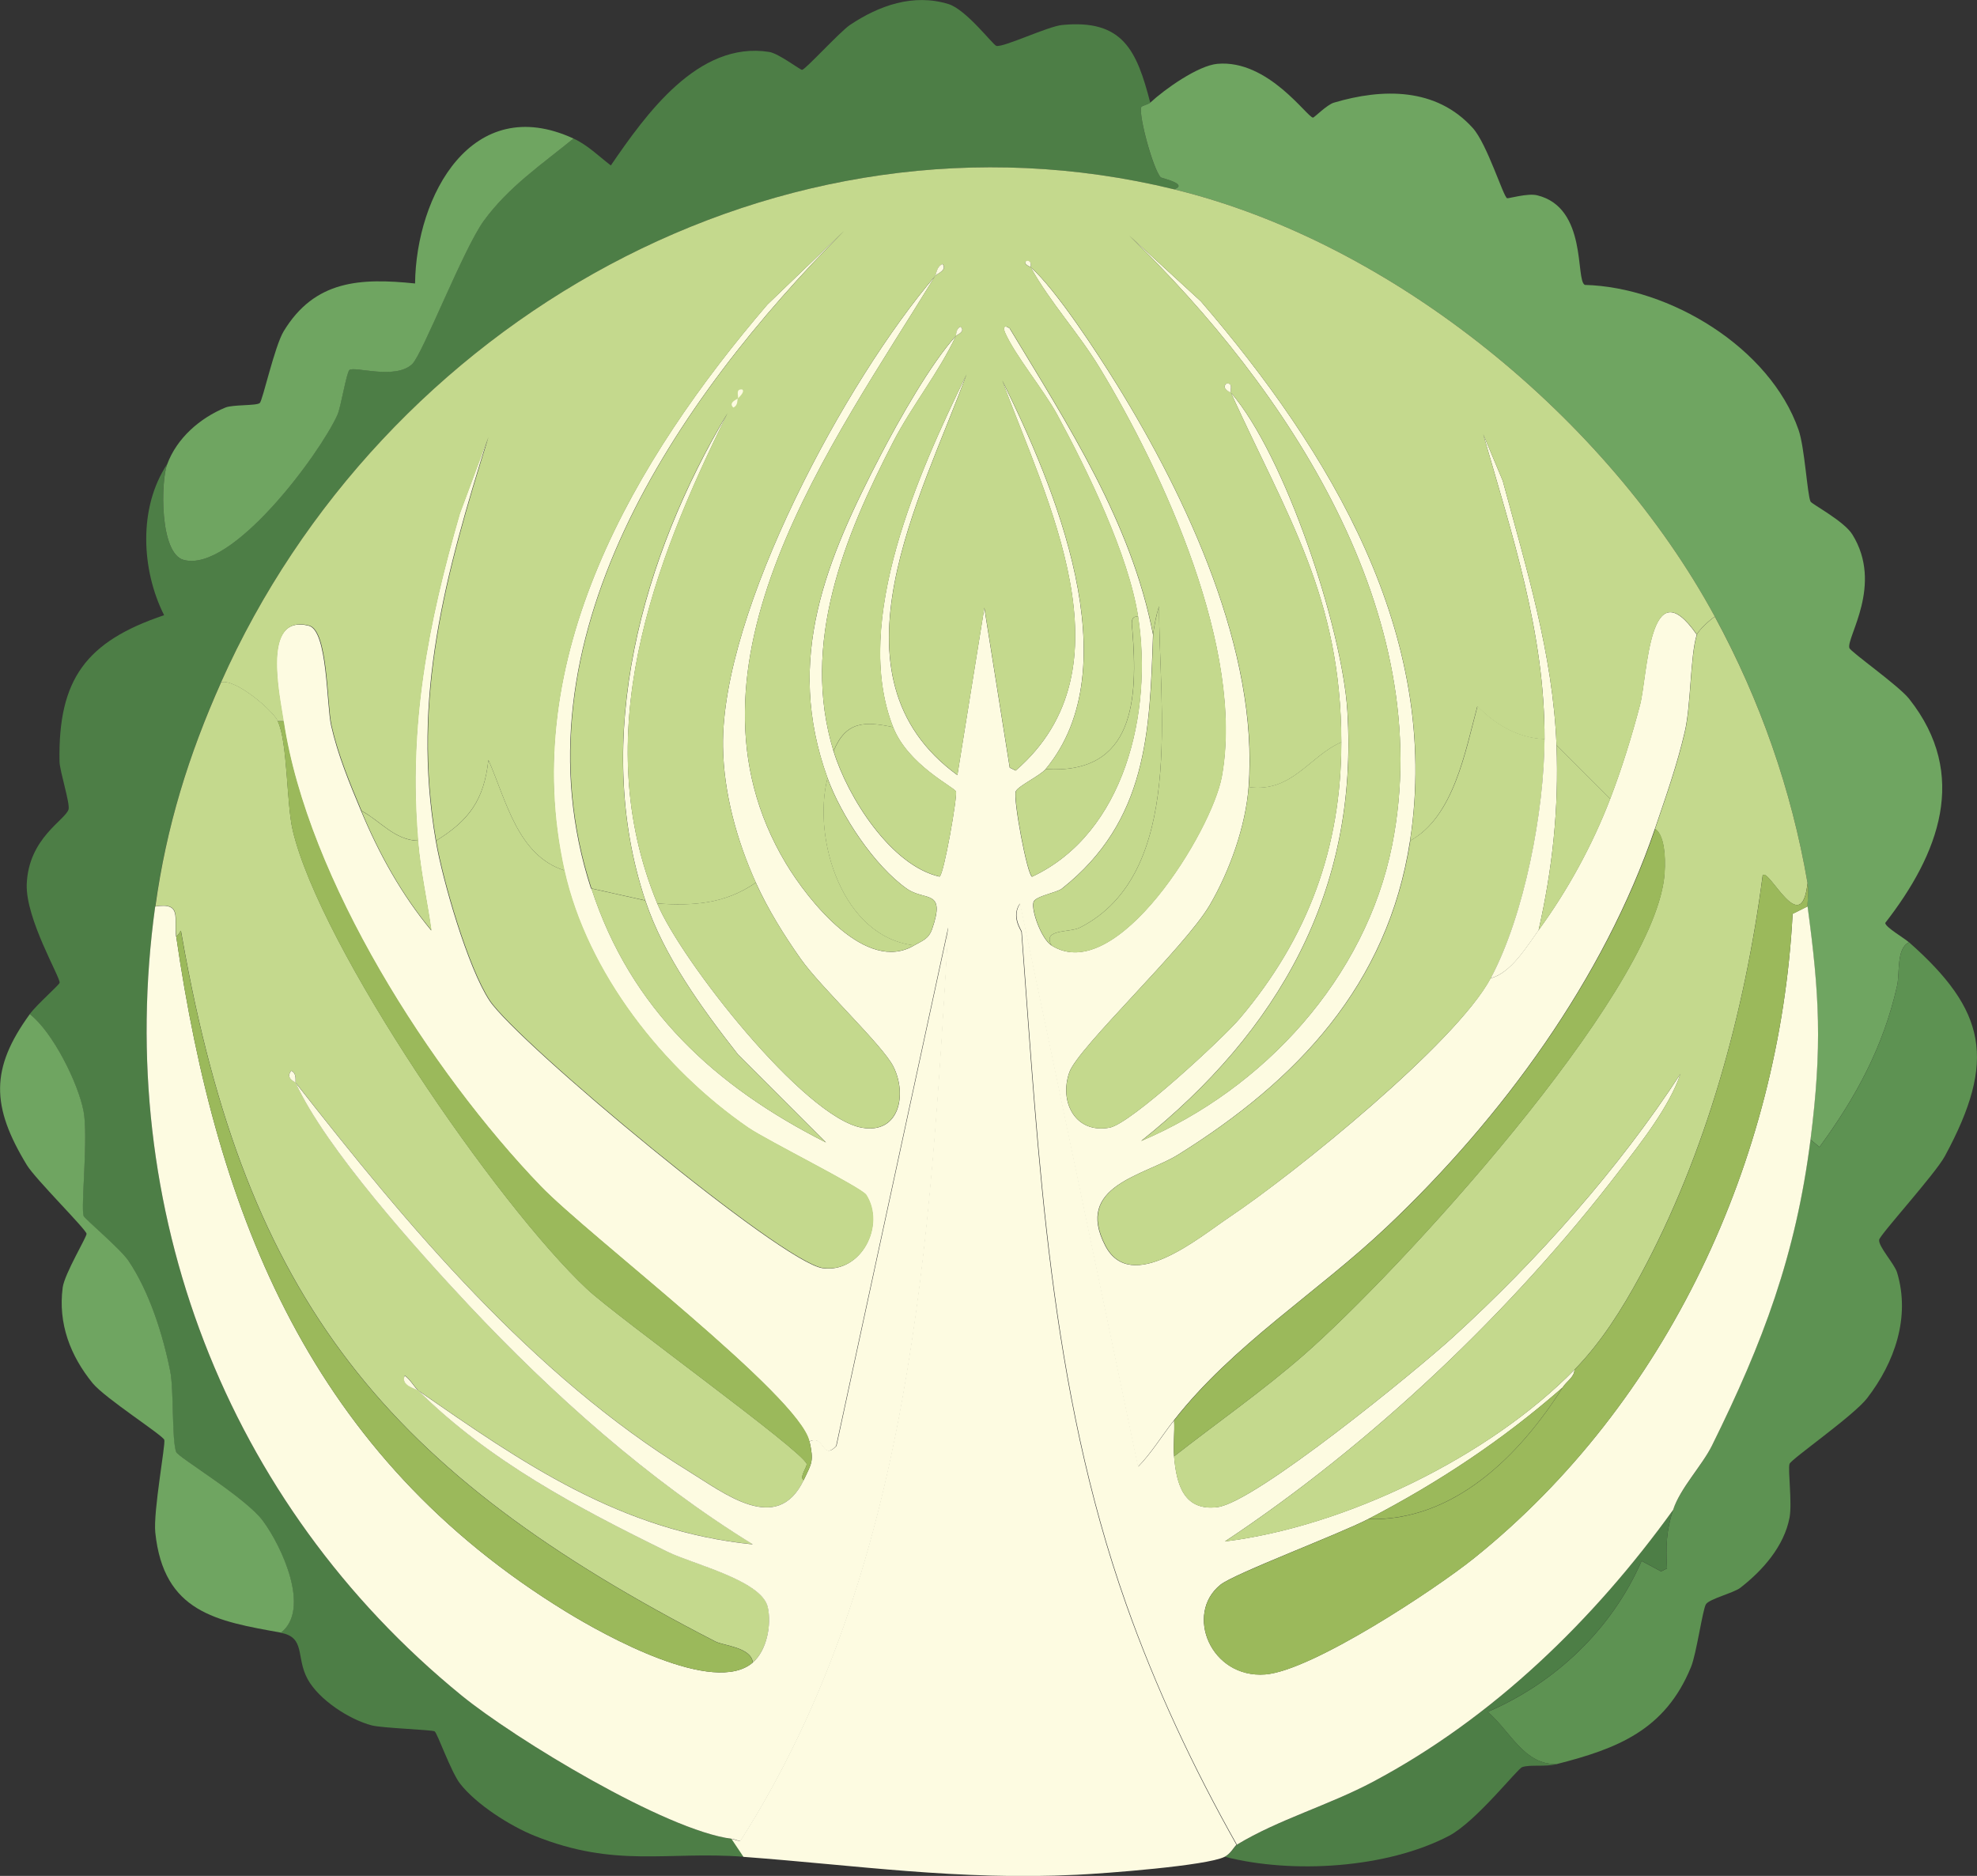 <?xml version="1.0" encoding="UTF-8"?>
<svg id="_레이어_2" data-name="레이어 2" xmlns="http://www.w3.org/2000/svg" width="193" height="183.11" viewBox="0 0 193 183.11"><rect x="0" y="0" width="193" height="183.11" fill="#333333" stroke="none"/>
  <defs>
    <style>
      .cls-1 {
        fill: #c4d98d;
      }

      .cls-2 {
        fill: #6fa561;
      }

      .cls-3 {
        fill: #fdfbe1;
      }

      .cls-4 {
        fill: #5d9252;
      }

      .cls-5 {
        fill: #4d7e46;
      }

      .cls-6 {
        fill: #9bb95b;
      }
    </style>
  </defs>
  <g id="_레이어_1-2" data-name="레이어 1">
    <g id="_생성형_개체" data-name="생성형 개체">
      <path class="cls-5" d="M112.29,10.02c-.19.18-.83.3-.88.44-.26.86,1.15,6.06,1.9,6.85.07.08,2.77.65,1.31,1.17-38.52-9.39-77.37,12.96-93.05,48.13-3.17,7.12-5.34,14.11-6.42,21.88-4.07,29.46,6.85,58.21,29.9,77,5.24,4.27,19.95,13.19,26.4,14l1.17,1.75c-7.56-.56-12.52,1.13-20.42-2.04-2.39-.96-5.7-3.06-7.29-5.1-.89-1.15-2.23-4.97-2.48-5.1-.29-.16-5.05-.31-6.13-.58-2.2-.57-5.17-2.51-6.27-4.52-1.17-2.15-.17-4.08-2.63-4.52,2.96-2.27.12-8.42-1.75-10.94-1.69-2.28-8.27-6.2-8.46-6.71-.45-1.17-.22-6.08-.58-7.88-.71-3.57-2.03-7.76-4.08-10.79-.79-1.16-4.28-4.08-4.38-4.38-.28-.84.47-7.71,0-10.21-.52-2.73-2.99-7.72-5.25-9.48.66-.9,2.88-2.85,2.92-3.06.09-.51-3.34-6.25-3.21-9.63.18-4.51,3.75-6.23,4.08-7.29.17-.55-.86-3.75-.88-4.67-.15-8.05,2.6-11.73,10.21-14.29-2.24-4.45-2.51-10.51.29-14.73-.62,1.68-.73,8.69,1.6,9.33,4.71,1.3,13.3-10.34,15.02-14.15.34-.76.88-4.12,1.17-4.38.46-.42,4.47.98,6.13-.58,1-.94,5-11.26,7-14,2.42-3.31,5.64-5.48,8.75-8.02,1.39.64,2.45,1.71,3.65,2.63,3.41-4.97,8.52-12.18,15.46-11.08.92.14,3.03,1.76,3.21,1.75.32-.02,3.68-3.71,4.67-4.38,2.84-1.9,6.19-3.1,9.63-2.04,1.74.54,4.36,4.02,4.67,4.08.71.16,5.03-1.91,6.42-2.04,5.94-.58,7.28,2.49,8.6,7.58Z"/>
      <path class="cls-2" d="M186.37,91.98c-1.26.56-.89,2.98-1.17,4.23-1.33,5.93-4.02,10.9-7.58,15.75l-.88-.73c1.15-9.07.87-14.16-.29-22.75-.04-.31.16-1.41,0-2.33-1.56-9.1-4.65-17.87-9.04-25.96-10.45-19.26-31.3-36.47-52.79-41.71,1.46-.52-1.24-1.09-1.31-1.17-.74-.8-2.16-6-1.9-6.85.04-.13.68-.26.88-.44,1.41-1.31,4.66-3.62,6.56-3.79,4.96-.44,8.78,5.25,9.33,5.25.13,0,1.36-1.26,2.04-1.46,4.75-1.41,9.99-1.49,13.56,2.48,1.4,1.55,2.99,6.74,3.35,6.85.14.04,2-.51,2.92-.29,4.97,1.2,3.72,8.33,4.67,8.75,8.27.22,18.06,6.11,20.86,14.15.6,1.72.85,6.32,1.17,7,.11.24,3.27,1.9,4.08,3.21,3.06,4.92-.6,10.05-.29,11.08.11.37,4.81,3.67,5.83,4.96,5.91,7.45,2.88,15.18-2.33,21.88.03.43,1.84,1.46,2.33,1.9Z"/>
      <path class="cls-4" d="M186.37,91.98c7.54,6.67,8.56,11.51,3.5,20.86-.95,1.76-6.33,7.66-6.42,8.17-.11.64,1.5,2.36,1.75,3.21,1.31,4.35-.24,8.77-2.92,12.25-1.34,1.74-7.42,5.95-7.58,6.42-.18.52.27,3.81,0,5.25-.54,2.81-2.63,5.16-4.81,6.85-.63.49-3.02,1.08-3.35,1.6s-.92,4.82-1.46,6.13c-2.52,6.16-7.19,7.97-13.13,9.48-3.18.05-4.46-3.15-6.71-5.1,6.65-2.86,12.12-8.1,15.02-14.73l1.9,1.02.58-.29c-.12-2.19-.07-3.66.58-5.69s2.82-4.3,3.79-6.27c4.99-10.09,8.2-18.61,9.63-29.9l.88.73c3.56-4.85,6.25-9.82,7.58-15.75.28-1.25-.09-3.67,1.17-4.23Z"/>
      <path class="cls-2" d="M55.99,13.52c-3.11,2.54-6.33,4.71-8.75,8.02-2,2.74-6,13.06-7,14-1.66,1.57-5.67.17-6.13.58-.29.26-.83,3.62-1.17,4.38-1.72,3.81-10.31,15.45-15.02,14.15-2.34-.64-2.23-7.65-1.6-9.33.95-2.56,3.19-4.51,5.69-5.54.74-.3,3.02-.16,3.35-.44.28-.24,1.44-5.52,2.33-7,3.03-5,7.48-5.22,12.83-4.67.1-8.62,5.58-18.7,15.46-14.15Z"/>
      <path class="cls-2" d="M27.41,159.36c-6.26-1.12-11.44-1.97-12.25-9.77-.21-2.05,1.01-8.59.88-9.04s-5.79-4.06-7-5.54c-2.18-2.68-3.38-5.82-2.92-9.33.18-1.35,2.37-4.97,2.33-5.25-.05-.44-4.99-5.33-5.83-6.71-3.49-5.74-3.57-9.42.29-14.73,2.26,1.76,4.73,6.75,5.25,9.48.47,2.5-.28,9.36,0,10.21.1.29,3.59,3.21,4.38,4.38,2.05,3.03,3.37,7.23,4.08,10.79.36,1.8.14,6.7.58,7.88.19.51,6.77,4.43,8.46,6.71,1.87,2.52,4.71,8.67,1.75,10.94Z"/>
      <path class="cls-5" d="M151.95,172.2c-1.14.29-2.57.02-3.35.29-.47.16-4.51,5.33-7.15,6.71-6.07,3.18-15.31,3.73-21.88,2.04.62-.31.97-1.05,1.17-1.17,4.07-2.45,8.94-3.83,13.27-6.13,11.78-6.25,21.58-15.82,29.31-26.54-.65,2.03-.7,3.5-.58,5.69l-.58.29-1.9-1.02c-2.9,6.63-8.37,11.87-15.02,14.73,2.25,1.96,3.53,5.16,6.71,5.1Z"/>
      <g>
        <path class="cls-3" d="M57.74,86.73c3.83,11.77,12.07,19.32,22.9,24.79l-8.6-8.6c-3.49-4.46-7.23-9.57-9.04-15.02-5.29-15.87-.25-33.69,8.02-47.54-7.35,14.85-13.6,31.46-6.85,47.84,2.25,5.45,14.31,20.88,19.98,21.88,3.65.64,4.44-3.25,3.06-5.98-1.05-2.08-7.1-7.74-9.04-10.5-1.63-2.31-3.21-4.85-4.38-7.44-1.85-4.09-3.14-8.74-3.21-13.27-.19-13.29,12.09-35.89,20.71-45.94-9.88,16.18-26.14,38-14.58,57.31,2.18,3.64,7.85,10.83,12.54,8.02.76-.45,1.39-.58,1.75-1.6,1.36-3.94-.7-2.68-2.48-3.94-3.18-2.25-6.4-7.13-7.73-10.79-4.24-11.67-.12-21.32,5.25-31.65,1.72-3.3,4.84-8.84,7.29-11.52-1.69,3.61-4.3,6.81-6.13,10.35-4.79,9.29-9.05,19.68-5.83,30.19,1.37,4.47,5.59,11.17,10.35,12.25.42-.17,1.76-7.89,1.6-8.31s-4.67-2.58-6.13-6.27c-4.09-10.33,2.58-25.05,7.15-34.42-4.32,11.86-14.12,29.45-.88,39.09l2.63-16.33,2.48,15.6.58.29c11.61-10.05,2.95-26.47-1.31-38.06,5.06,10.18,12.54,27.93,4.23,37.92-.53.64-2.74,1.67-2.92,2.19-.25.73,1.12,8.13,1.6,8.31,9.07-4.25,11.78-16.09,10.35-25.38-.93-6.04-4.95-14.28-7.88-19.69-1.31-2.42-4.12-5.8-5.1-8.02-.25-.57-.07-.8.44-.44,5.67,9.41,11.88,18.91,14,29.9-.32,9.51-.55,18.19-8.9,24.79-.5.4-2.6.73-2.77,1.31-.24.86.8,3.63,1.75,4.23,6.36,4.05,15.66-11.18,16.63-16.48,2.24-12.31-5.64-29.57-11.96-39.96-2.04-3.35-4.8-6.33-6.71-9.77,2.49,2.18,6.61,8.53,8.46,11.52,6.8,11.01,13.83,25.99,12.83,39.23-.29,3.85-1.85,8.2-3.79,11.52-2.44,4.17-12.84,13.89-13.71,16.33-1.02,2.89.59,6.03,3.94,5.4,2.07-.39,11.01-8.67,12.69-10.65,6.66-7.85,9.92-16.68,9.92-26.98-.01-14.13-5.29-22.05-10.79-34.13,5.32,6.13,10.87,23.01,11.38,31.06,1.11,17.59-6.76,31.33-20.13,42,11.97-5.07,21.93-15.92,24.5-28.88,4.47-22.52-10.28-44.63-25.67-59.5l7,6.42c12.55,14.59,23.51,32.56,20.42,52.65-2.17,14.09-11,23.38-22.61,30.63-3.33,2.08-10.19,3.03-7.15,8.9,2.51,4.84,9.2-.83,12.1-2.77,6.43-4.31,22.15-17.01,25.52-23.33,1.99-.5,3.53-3.11,4.67-4.67,2.86-3.92,5.26-8.31,7-12.83,1.13-2.94,2.12-6.14,2.92-9.19.74-2.84.86-13.6,5.54-6.85-.65,2.14-.55,6.83-1.17,9.48-.74,3.2-1.86,6.37-2.92,9.48-5,14.66-14.92,28.19-26.11,38.79-6.82,6.47-15.04,11.52-20.86,18.96-1.18,1.5-2.21,3.21-3.5,4.52l-11.52-54.98c-.89,1.28.13,2.61.15,2.77,1.68,22.29,2.72,44.46,10.21,65.63,2.88,8.13,6.57,15.99,10.79,23.48-.2.12-.55.86-1.17,1.17-1.74.87-11.64,1.62-14.44,1.75-11.57.56-21.47-.93-32.52-1.75l-1.17-1.75c.37.05.64.25.88.15,16.8-26.38,18.48-58.61,20.27-89.11l-10.94,50.61c-1.41,1.48-1.11-1.16-2.63-.44-.95-4.43-21.57-20.07-26.25-24.94-10.72-11.15-22.76-29.91-25.08-45.36-.39-2.58-2.17-10.51,2.48-9.33,1.86.47,1.72,7.72,2.19,9.77.65,2.87,1.79,5.61,2.92,8.31,1.74,4.18,3.95,8.17,6.85,11.67-.42-2.94-1.06-5.77-1.31-8.75-.96-11.32.97-21.15,4.08-31.94l2.77-7.44c-4.14,13.26-7.51,25.32-5.1,39.38.66,3.87,3.14,12.43,5.25,15.6,2.73,4.1,28.5,25.57,32.52,26.11,3.79.5,6.13-4.19,4.23-7.15-.47-.73-9.73-5.33-11.52-6.56-8.29-5.71-15.71-15.1-17.94-25.08-4.63-20.73,6.9-40.18,19.83-55.27l7.44-7.15c-16.3,16.38-32.52,39.97-24.65,64.17Z"/>
        <path class="cls-1" d="M27.12,70.4c.97,2.01.84,8.02,1.46,10.65,2.72,11.47,19.92,36.51,28.73,44.77,2.92,2.74,21.01,15.76,21.44,17.06.09.27-.76,1.31-.29,1.6-2.59,5.38-7.72,1.28-11.23-.88-15.36-9.45-27.41-23.93-38.36-37.92-.08-.1.16-.92-.44-1.17-.62.74.4,1.08.44,1.17,2.88,6.35,11.97,16.46,16.92,21.73,8.17,8.71,17.52,17.05,27.71,23.33-12.9-1.29-22.49-7.94-32.67-15.02-.44-.44-.78-1.08-1.31-1.46-.42.95.98,1.23,1.31,1.46,7.01,6.93,15.56,11.44,24.36,15.75,2.41,1.18,9.19,2.78,9.77,5.4.38,1.7-.08,4.2-1.46,5.4-.19-1.49-2.84-1.63-3.65-2.04-32.19-16.54-45.79-33.25-52.06-68.69-.22-1.24-.03-.49-.58-.15-.25-1.7.64-3.36-2.04-2.92,1.07-7.77,3.24-14.76,6.42-21.88,1.44-.35,5.03,2.73,5.54,3.79Z"/>
        <path class="cls-3" d="M17.2,91.4c4,27.49,13.26,50.73,38.06,65.92,3.8,2.33,14.44,8.24,18.23,4.96,1.38-1.19,1.84-3.7,1.46-5.4-.58-2.62-7.36-4.21-9.77-5.4-8.79-4.31-17.35-8.82-24.36-15.75,10.18,7.08,19.77,13.73,32.67,15.02-10.19-6.28-19.54-14.63-27.71-23.33-4.95-5.27-14.04-15.38-16.92-21.73,10.95,13.98,23,28.47,38.36,37.92,3.51,2.16,8.64,6.25,11.23.88.83-1.73,1-1.85.58-3.79,1.51-.73,1.22,1.92,2.63.44l10.94-50.61c-1.79,30.5-3.47,62.72-20.27,89.11-.23.11-.51-.1-.88-.15-6.45-.81-21.16-9.73-26.4-14-23.04-18.79-33.97-47.55-29.9-77,2.68-.45,1.79,1.22,2.04,2.92Z"/>
        <path class="cls-3" d="M114.62,138.65c.07,1.15-.1,2.35,0,3.5.23,2.77.96,5.36,4.23,4.96,3.7-.45,19.59-13.47,23.04-16.63,8.2-7.49,16.11-16.36,22.17-25.67-1.11,3.25-3.84,6.69-5.98,9.48-10.47,13.68-24.15,26.65-38.5,36.17,11.78-1.45,25.8-8.27,34.13-16.77-.03.76-.76,1.11-1.17,1.75-5.84,5.12-12.07,9.25-18.96,12.83-2.8,1.46-13.1,5.33-14.44,6.42-3.52,2.84-.95,9.16,4.38,8.75,4.55-.35,16.59-8.3,20.42-11.38,18.81-15.13,29.8-38.82,31.06-62.86l1.46-.73c1.16,8.59,1.44,13.68.29,22.75-1.43,11.29-4.63,19.8-9.63,29.9-.98,1.97-3.11,4.16-3.79,6.27-7.73,10.72-17.54,20.29-29.31,26.54-4.33,2.3-9.21,3.67-13.27,6.13-4.22-7.49-7.92-15.35-10.79-23.48-7.49-21.17-8.52-43.34-10.21-65.63-.01-.16-1.04-1.49-.15-2.77l11.52,54.98c1.29-1.31,2.32-3.02,3.5-4.52Z"/>
        <path class="cls-1" d="M176.46,86.15c-.59,5.58-3.71-1.36-4.38-.73-1.74,13.36-5.53,27.21-11.96,39.09-1.77,3.27-3.82,6.54-6.42,9.19-8.32,8.5-22.35,15.33-34.13,16.77,14.35-9.52,28.03-22.49,38.5-36.17,2.14-2.79,4.87-6.23,5.98-9.48-6.06,9.31-13.97,18.18-22.17,25.67-3.45,3.16-19.34,16.18-23.04,16.63-3.26.4-4-2.19-4.23-4.96,4.22-3.3,8.65-6.39,12.69-9.92,9.24-8.08,33.74-34.83,35.15-46.52.14-1.14.22-4.09-.88-4.81,1.06-3.11,2.18-6.28,2.92-9.48.61-2.65.51-7.34,1.17-9.48.12-.39,1.3-1.49,1.75-1.75,4.39,8.09,7.48,16.86,9.04,25.96Z"/>
        <path class="cls-6" d="M176.46,86.15c.16.93-.04,2.02,0,2.33l-1.46.73c-1.26,24.04-12.25,47.73-31.06,62.86-3.83,3.08-15.86,11.02-20.42,11.38-5.32.41-7.89-5.91-4.38-8.75,1.34-1.08,11.63-4.96,14.44-6.42,8.39.26,14.82-6.28,18.96-12.83.4-.64,1.13-.99,1.17-1.75,2.6-2.65,4.64-5.91,6.42-9.19,6.43-11.87,10.21-25.73,11.96-39.09.67-.63,3.79,6.31,4.38.73Z"/>
        <path class="cls-1" d="M150.79,72.15c-.04,7-1.94,17.12-5.25,23.33s-19.09,19.02-25.52,23.33c-2.9,1.94-9.6,7.61-12.1,2.77-3.04-5.87,3.82-6.82,7.15-8.9,11.61-7.25,20.43-16.53,22.61-30.63,4.25-2.33,5.38-8.72,6.56-13.13,1.76,1.81,4,3.12,6.56,3.21Z"/>
        <path class="cls-1" d="M55.12,84.98c2.23,9.98,9.65,19.38,17.94,25.08,1.79,1.23,11.05,5.84,11.52,6.56,1.9,2.96-.44,7.65-4.23,7.15-4.02-.54-29.79-22-32.52-26.11-2.11-3.17-4.59-11.74-5.25-15.6,3.27-2.01,4.68-4.03,5.1-7.88,1.74,3.93,2.84,9.34,7.44,10.79Z"/>
        <path class="cls-1" d="M121.91,76.82c4.23.58,5.91-3.03,9.04-4.38,0,10.3-3.25,19.13-9.92,26.98-1.68,1.98-10.62,10.26-12.69,10.65-3.35.63-4.96-2.51-3.94-5.4.86-2.45,11.27-12.16,13.71-16.33,1.94-3.33,3.5-7.67,3.79-11.52Z"/>
        <path class="cls-6" d="M27.7,70.4c2.32,15.45,14.36,34.21,25.08,45.36,4.68,4.87,25.3,20.51,26.25,24.94.42,1.94.25,2.06-.58,3.79-.47-.3.38-1.34.29-1.6-.43-1.3-18.52-14.33-21.44-17.06-8.81-8.26-26.01-33.3-28.73-44.77-.62-2.63-.49-8.63-1.46-10.65h.58Z"/>
        <path class="cls-1" d="M73.78,86.15c1.17,2.58,2.75,5.12,4.38,7.44,1.94,2.76,7.99,8.42,9.04,10.5,1.38,2.73.58,6.62-3.06,5.98-5.67-1-17.73-16.42-19.98-21.88,3.52.24,6.63.04,9.63-2.04Z"/>
        <path class="cls-1" d="M87.2,70.98c1.46,3.69,5.97,5.85,6.13,6.27s-1.19,8.15-1.6,8.31c-4.76-1.08-8.98-7.78-10.35-12.25,1.21-2.93,3.04-2.92,5.83-2.33Z"/>
        <path class="cls-1" d="M62.99,87.9c1.82,5.45,5.55,10.56,9.04,15.02l8.6,8.6c-10.83-5.47-19.07-13.02-22.9-24.79l5.25,1.17Z"/>
        <path class="cls-1" d="M111.12,60.19c1.43,9.29-1.29,21.13-10.35,25.38-.49-.19-1.85-7.59-1.6-8.31.17-.52,2.39-1.55,2.92-2.19,8.7.56,9-6.92,8.46-13.56-.04-.49-.25-1.46.58-1.31Z"/>
        <path class="cls-1" d="M102.66,92.28c-.95-.6-1.99-3.37-1.75-4.23.17-.59,2.27-.91,2.77-1.31,8.34-6.6,8.57-15.29,8.9-24.79.02-.48.36-2.23.58-2.77-.08,9.54,2.67,26.06-7.73,31.36-1.01.52-3.72.1-2.77,1.75Z"/>
        <path class="cls-1" d="M89.24,92.28c-7.02-.8-9.97-10.42-8.46-16.33,1.33,3.66,4.55,8.55,7.73,10.79,1.78,1.26,3.84,0,2.48,3.94-.36,1.03-.99,1.15-1.75,1.6Z"/>
        <path class="cls-3" d="M151.95,72.73c.24,6.19-.39,12.06-1.75,18.08-1.13,1.55-2.68,4.17-4.67,4.67,3.31-6.22,5.21-16.33,5.25-23.33.05-10.33-3.18-19.99-5.98-29.75l1.9,4.52c2.28,8.48,4.91,16.94,5.25,25.81Z"/>
        <path class="cls-1" d="M157.2,77.98c-1.74,4.53-4.14,8.92-7,12.83,1.36-6.02,1.99-11.9,1.75-18.08l5.25,5.25Z"/>
        <path class="cls-1" d="M40.82,82.07c.25,2.98.89,5.81,1.31,8.75-2.91-3.5-5.11-7.48-6.85-11.67,1.85.98,3.23,2.86,5.54,2.92Z"/>
        <g>
          <path class="cls-1" d="M114.62,18.48c21.49,5.24,42.34,22.45,52.79,41.71-.45.26-1.63,1.36-1.75,1.75-4.68-6.74-4.8,4.01-5.54,6.85-.8,3.05-1.79,6.25-2.92,9.19l-5.25-5.25c-.34-8.87-2.97-17.34-5.25-25.81l-1.9-4.52c2.8,9.77,6.03,19.42,5.98,29.75-2.56-.09-4.81-1.4-6.56-3.21-1.19,4.41-2.31,10.8-6.56,13.13,3.1-20.09-7.87-38.06-20.42-52.65l-7-6.42c15.39,14.87,30.14,36.98,25.67,59.5-2.57,12.95-12.54,23.81-24.5,28.88,13.37-10.67,21.24-24.41,20.13-42-.51-8.06-6.06-24.94-11.38-31.06-.12-.13.29-.98-.44-.88-.54.5.42.83.44.88,5.5,12.07,10.78,19.99,10.79,34.13-3.13,1.35-4.81,4.96-9.04,4.38,1-13.24-6.04-28.22-12.83-39.23-1.85-2.99-5.96-9.34-8.46-11.52-.05-.04.18-.72-.44-.58-.33.32.42.55.44.58,1.91,3.44,4.67,6.42,6.71,9.77,6.32,10.39,14.2,27.65,11.96,39.96-.96,5.3-10.27,20.53-16.63,16.48-.95-1.65,1.76-1.23,2.77-1.75,10.4-5.29,7.65-21.81,7.73-31.36-.23.54-.57,2.29-.58,2.77-2.12-10.99-8.33-20.49-14-29.9-.51-.36-.69-.13-.44.44.98,2.22,3.79,5.6,5.1,8.02,2.93,5.41,6.95,13.65,7.88,19.69-.83-.15-.62.82-.58,1.31.54,6.65.25,14.12-8.46,13.56,8.31-9.99.83-27.74-4.23-37.92,4.26,11.6,12.92,28.01,1.31,38.06l-.58-.29-2.48-15.6-2.63,16.33c-13.24-9.63-3.44-27.22.88-39.09-4.57,9.37-11.23,24.08-7.15,34.42-2.79-.59-4.63-.6-5.83,2.33-3.22-10.5,1.05-20.9,5.83-30.19,1.82-3.54,4.44-6.74,6.13-10.35.02-.04.98-.38.44-.88-.45.17-.4.84-.44.88-2.45,2.68-5.57,8.22-7.29,11.52-5.37,10.32-9.49,19.97-5.25,31.65-1.51,5.92,1.44,15.54,8.46,16.33-4.69,2.81-10.36-4.38-12.54-8.02-11.56-19.32,4.71-41.13,14.58-57.31.2-.24,1.22-.56.73-1.17-.58.25-.58.92-.73,1.17-8.61,10.05-20.9,32.65-20.71,45.94.06,4.53,1.36,9.18,3.21,13.27-3,2.09-6.11,2.29-9.63,2.04-6.75-16.37-.5-32.99,6.85-47.84-8.28,13.85-13.31,31.67-8.02,47.54l-5.25-1.17c-7.88-24.19,8.34-47.79,24.65-64.17l-7.44,7.15c-12.94,15.1-24.47,34.54-19.83,55.27-4.6-1.45-5.7-6.86-7.44-10.79-.42,3.84-1.84,5.87-5.1,7.88-2.41-14.06.97-26.11,5.1-39.38l-2.77,7.44c-3.12,10.79-5.04,20.62-4.08,31.94-2.31-.05-3.69-1.93-5.54-2.92-1.13-2.71-2.27-5.44-2.92-8.31-.47-2.06-.32-9.3-2.19-9.77-4.65-1.17-2.87,6.75-2.48,9.33h-.58c-.51-1.06-4.1-4.14-5.54-3.79C37.25,31.44,76.1,9.09,114.62,18.48Z"/>
          <g>
            <path class="cls-3" d="M91.28,26.94c.15-.25.15-.92.73-1.17.49.61-.53.93-.73,1.17Z"/>
            <path class="cls-3" d="M120.16,38.32s-.98-.38-.44-.88c.73-.11.32.74.44.88Z"/>
            <path class="cls-3" d="M93.33,32.77s-.02-.71.44-.88c.54.49-.42.83-.44.88Z"/>
            <path class="cls-3" d="M72.03,38.9c.12-.2-.29-.97.44-.88.28.27-.42.83-.44.88Z"/>
            <path class="cls-3" d="M72.03,38.9c-.08.13.04.67-.44.88-.54-.49.42-.83.44-.88Z"/>
            <path class="cls-3" d="M100.62,26.06s-.77-.26-.44-.58c.62-.13.39.54.44.58Z"/>
          </g>
        </g>
        <path class="cls-6" d="M114.62,142.15c-.1-1.15.07-2.35,0-3.5,5.82-7.44,14.03-12.49,20.86-18.96,11.19-10.61,21.11-24.14,26.11-38.79,1.1.72,1.01,3.67.88,4.81-1.4,11.69-25.91,38.44-35.15,46.52-4.04,3.53-8.47,6.62-12.69,9.92Z"/>
        <path class="cls-6" d="M73.49,162.28c-3.79,3.28-14.43-2.63-18.23-4.96-24.8-15.19-34.06-38.43-38.06-65.92.55-.34.36-1.1.58.15,6.28,35.45,19.87,52.15,52.06,68.69.81.41,3.46.55,3.65,2.04Z"/>
        <path class="cls-3" d="M40.82,135.74c-.33-.23-1.73-.5-1.31-1.46.53.38.87,1.02,1.31,1.46Z"/>
        <path class="cls-3" d="M28.87,105.69c-.04-.08-1.05-.42-.44-1.17.59.25.36,1.07.44,1.17Z"/>
        <path class="cls-6" d="M152.54,135.44c-4.14,6.55-10.57,13.09-18.96,12.83,6.88-3.58,13.12-7.72,18.96-12.83Z"/>
      </g>
    </g>
  </g>
</svg>